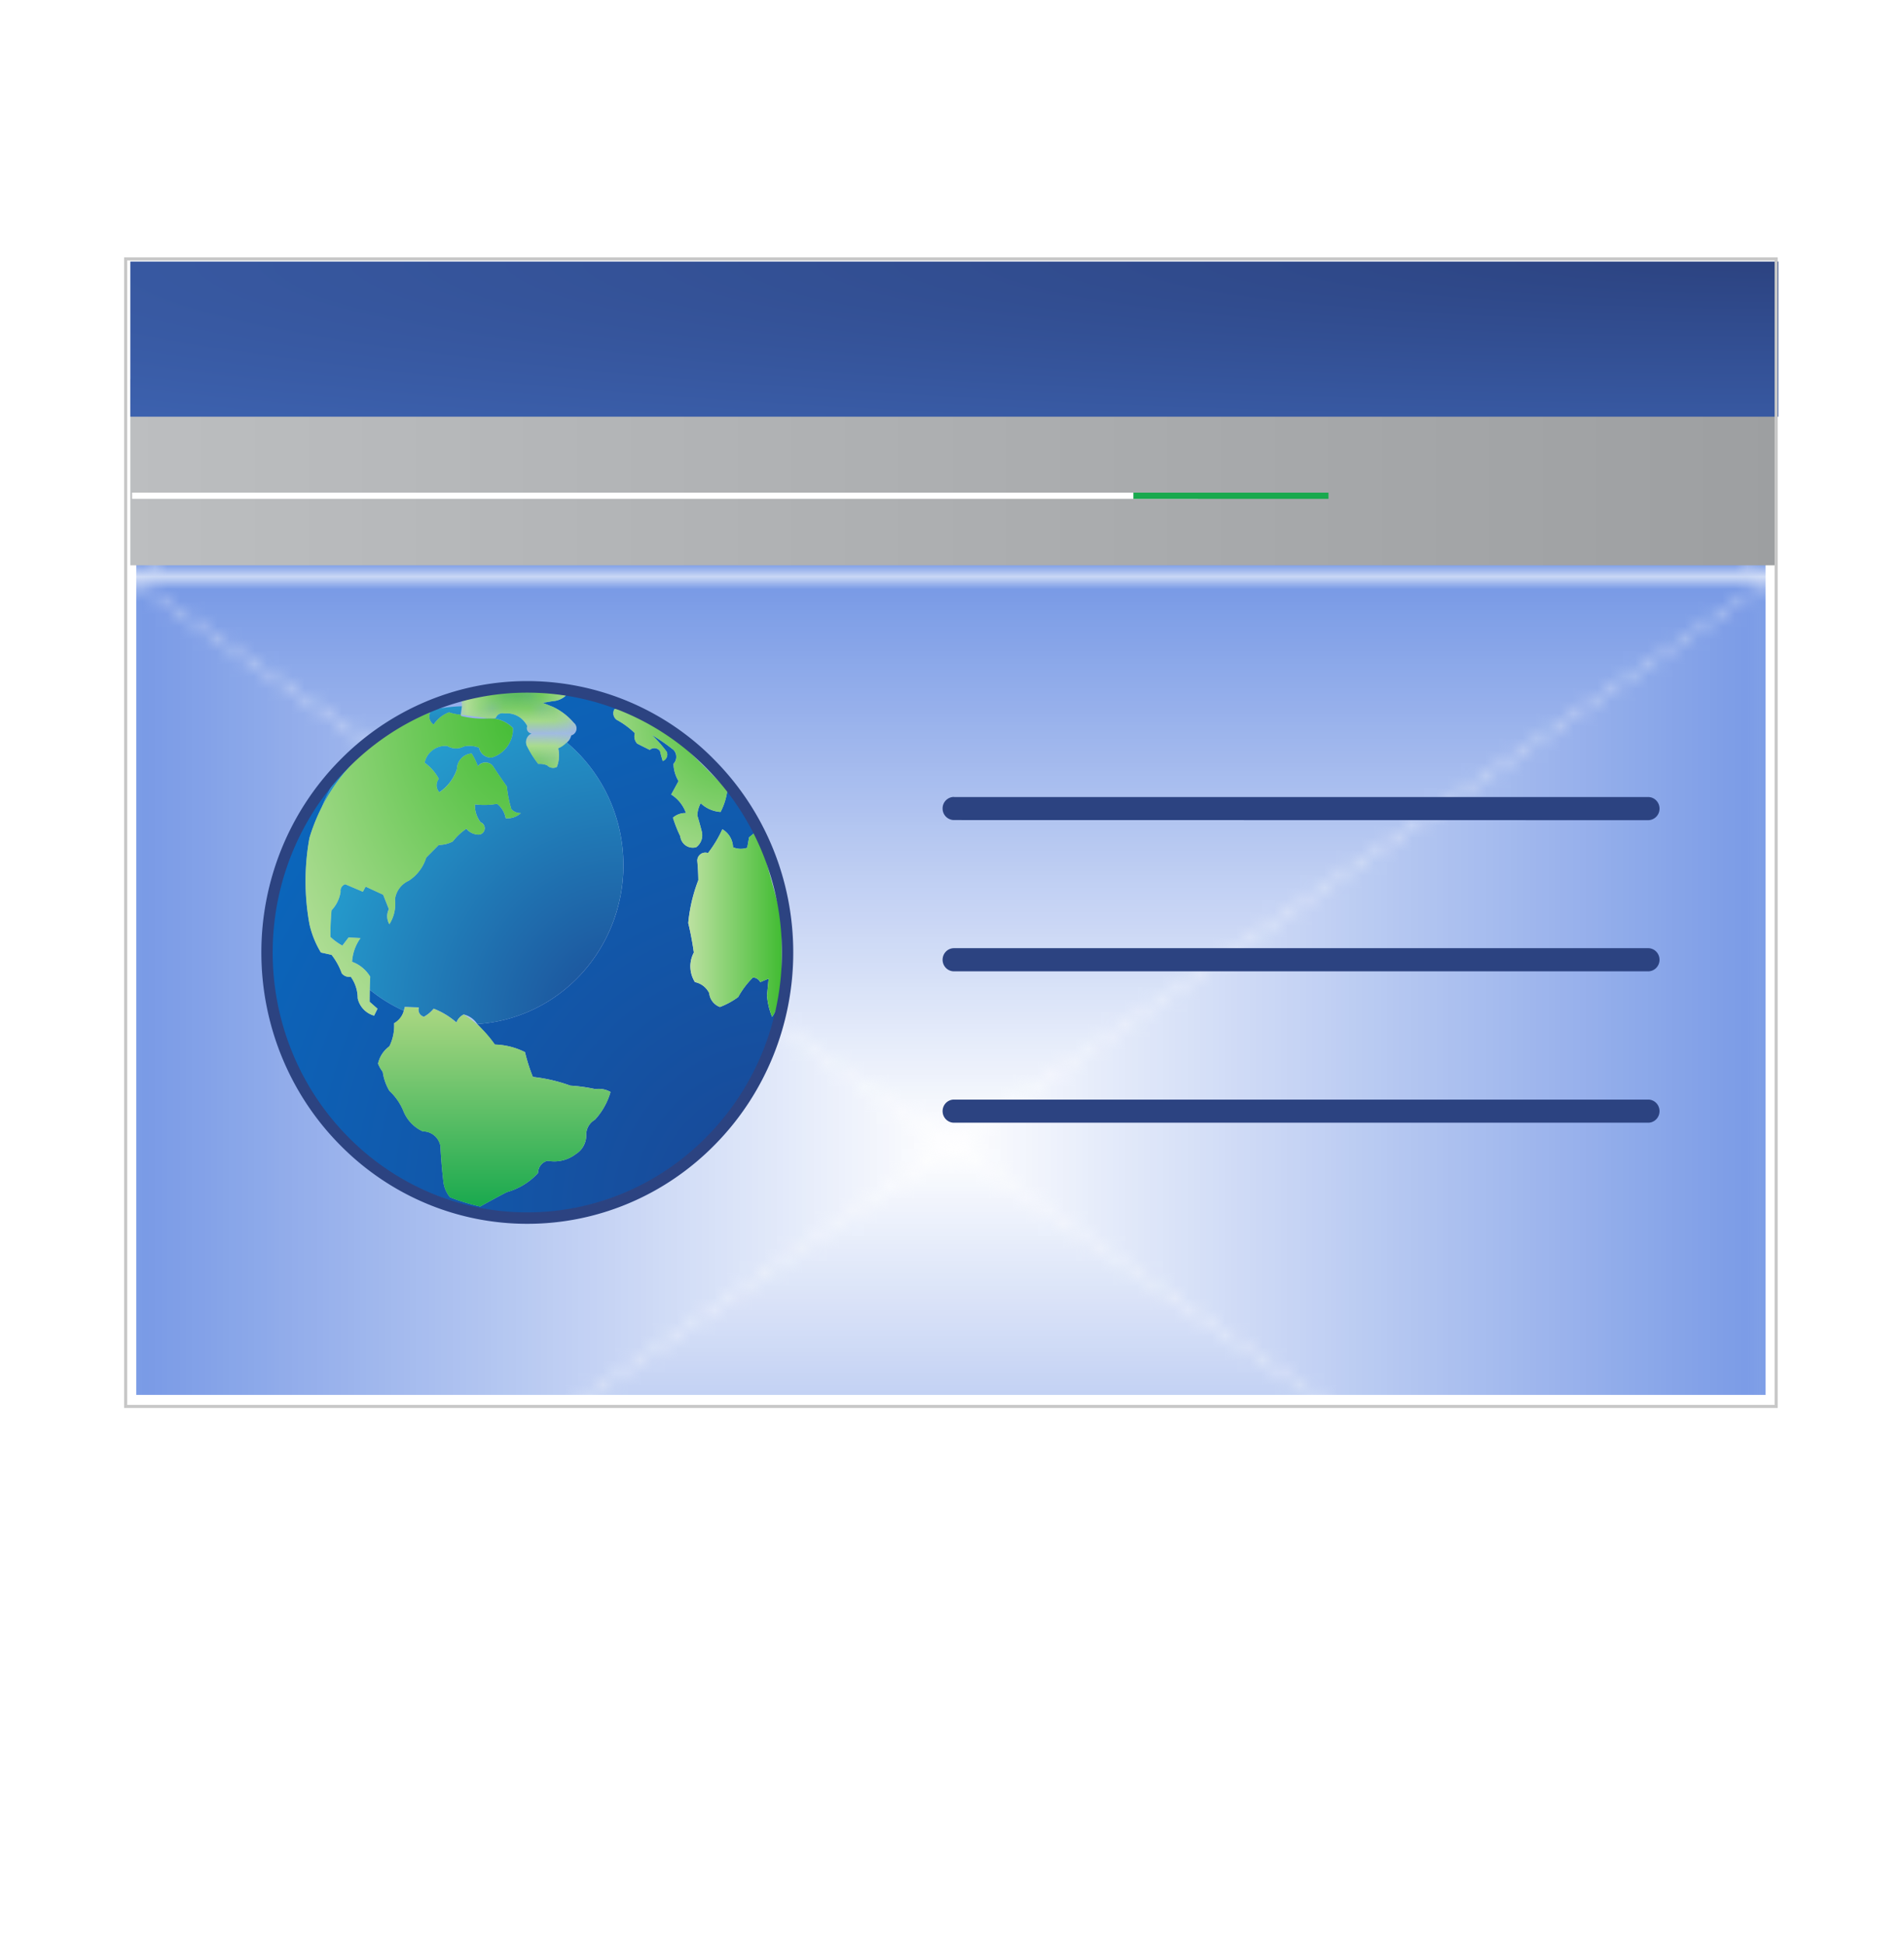 <?xml version="1.0" encoding="UTF-8" standalone="no"?>
<!DOCTYPE svg PUBLIC "-//W3C//DTD SVG 1.1//EN" "http://www.w3.org/Graphics/SVG/1.1/DTD/svg11.dtd">
<!-- Generated by Microsoft Visio, SVG Export spabanner.svg Page-1 -->
<svg xmlns="http://www.w3.org/2000/svg" xmlns:xlink="http://www.w3.org/1999/xlink" xmlns:ev="http://www.w3.org/2001/xml-events"
		xmlns:v="http://schemas.microsoft.com/visio/2003/SVGExtensions/" width="2.125in" height="2.17in"
		viewBox="0 0 153 156.275" xml:space="preserve" color-interpolation-filters="sRGB" class="st16">
	<v:documentProperties v:langID="1033" v:viewMarkup="false"/>

	<style type="text/css">
	<![CDATA[
		.st1 {fill:#ffffff;stroke:none;stroke-linecap:butt;stroke-width:0.75}
		.st2 {fill:url(#grad10-7);stroke:none;stroke-linecap:butt;stroke-width:0.75}
		.st3 {fill:url(#grad0-15);stroke:none;stroke-linecap:butt;stroke-width:0.75}
		.st4 {fill:url(#grad6-19);stroke:none;stroke-linecap:butt;stroke-width:0.75}
		.st5 {stroke:#ffffff;stroke-linecap:butt;stroke-width:0.5}
		.st6 {stroke:#19a94e;stroke-linecap:butt;stroke-width:0.5}
		.st7 {fill:none;stroke:none;stroke-linecap:butt;stroke-width:0.75}
		.st8 {fill:url(#grad1-32);stroke:none;stroke-linecap:butt;stroke-width:0.75}
		.st9 {fill:url(#grad1-36);stroke:none;stroke-linecap:butt;stroke-width:0.75}
		.st10 {fill:url(#grad6-43);stroke:none;stroke-linecap:butt;stroke-width:0.75}
		.st11 {fill:url(#grad0-47);stroke:none;stroke-linecap:butt;stroke-width:0.75}
		.st12 {fill:url(#grad0-51);stroke:none;stroke-linecap:butt;stroke-width:0.75}
		.st13 {fill:url(#grad10-58);stroke:none;stroke-linecap:butt;stroke-width:0.75}
		.st14 {fill:#2c4381;stroke:none;stroke-linecap:butt;stroke-width:0.75}
		.st15 {fill:none;stroke:#c8c8c8;stroke-width:0.25}
		.st16 {fill:none;fill-rule:evenodd;font-size:12px;overflow:visible;stroke-linecap:square;stroke-miterlimit:3}
	]]>
	</style>

	<defs id="Patterns_And_Gradients">
		<pattern id="grad10-7" x="0" y="0" width="1" height="1" patternContentUnits="objectBoundingBox">
			<path d="M 0.5 0.5 L 0 0 L 0 1 z" style="fill:url(#grad0-8)"/>
			<path d="M 0.5 0.5 L 1 0 L 1 1 z" style="fill:url(#grad0-9)"/>
			<path d="M 0.5 0.5 L 0 0 L 1 0 z" style="fill:url(#grad0-10)"/>
			<path d="M 0.5 0.5 L 0 1 L 1 1 z" style="fill:url(#grad0-11)"/>
		</pattern>
		<linearGradient id="grad0-8" x1="0" y1="0" x2="1" y2="0" gradientTransform="rotate(180 0.5 0.5)">
			<stop offset="0" stop-color="#ffffff" stop-opacity="1"/>
			<stop offset="1" stop-color="#799ae6" stop-opacity="1"/>
		</linearGradient>
		<linearGradient id="grad0-9" x1="0" y1="0" x2="1" y2="0" gradientTransform="rotate(360 0.5 0.5)">
			<stop offset="0" stop-color="#ffffff" stop-opacity="1"/>
			<stop offset="1" stop-color="#799ae6" stop-opacity="1"/>
		</linearGradient>
		<linearGradient id="grad0-10" x1="0" y1="0" x2="1" y2="0" gradientTransform="rotate(270 0.5 0.5)">
			<stop offset="0" stop-color="#ffffff" stop-opacity="1"/>
			<stop offset="1" stop-color="#799ae6" stop-opacity="1"/>
		</linearGradient>
		<linearGradient id="grad0-11" x1="0" y1="0" x2="1" y2="0" gradientTransform="rotate(90 0.5 0.5)">
			<stop offset="0" stop-color="#ffffff" stop-opacity="1"/>
			<stop offset="1" stop-color="#799ae6" stop-opacity="1"/>
		</linearGradient>
		<linearGradient id="grad0-15" x1="0" y1="0" x2="1" y2="0" gradientTransform="rotate(0 0.5 0.5)">
			<stop offset="0" stop-color="#bcbec0" stop-opacity="1"/>
			<stop offset="1" stop-color="#9d9fa1" stop-opacity="1"/>
		</linearGradient>
		<radialGradient id="grad6-19" cx="1" cy="0" r="1.4">
			<stop offset="0" stop-color="#2c4381" stop-opacity="1"/>
			<stop offset="1" stop-color="#3c61ae" stop-opacity="1"/>
		</radialGradient>
		<radialGradient id="grad1-32" cx="1" cy="1" r="1.4">
			<stop offset="0" stop-color="#1a4795" stop-opacity="1"/>
			<stop offset="1" stop-color="#086bc2" stop-opacity="1"/>
		</radialGradient>
		<radialGradient id="grad1-36" cx="1" cy="1" r="1.4">
			<stop offset="0" stop-color="#1b4995" stop-opacity="1"/>
			<stop offset="1" stop-color="#27b3dd" stop-opacity="1"/>
		</radialGradient>
		<radialGradient id="grad6-43" cx="1" cy="0" r="1.4">
			<stop offset="0" stop-color="#42bc33" stop-opacity="1"/>
			<stop offset="1" stop-color="#bde1a1" stop-opacity="1"/>
		</radialGradient>
		<linearGradient id="grad0-47" x1="0" y1="0" x2="1" y2="0" gradientTransform="rotate(270 0.5 0.5)">
			<stop offset="0" stop-color="#19a94e" stop-opacity="1"/>
			<stop offset="1" stop-color="#abd782" stop-opacity="1"/>
		</linearGradient>
		<linearGradient id="grad0-51" x1="0" y1="0" x2="1" y2="0" gradientTransform="rotate(180 0.5 0.5)">
			<stop offset="0" stop-color="#42bc33" stop-opacity="1"/>
			<stop offset="1" stop-color="#bde1a1" stop-opacity="1"/>
		</linearGradient>
		<pattern id="grad10-58" x="0" y="0" width="1" height="1" patternContentUnits="objectBoundingBox">
			<path d="M 0.5 0.5 L 0 0 L 0 1 z" style="fill:url(#grad0-51)"/>
			<path d="M 0.5 0.5 L 1 0 L 1 1 z" style="fill:url(#grad0-59)"/>
			<path d="M 0.5 0.5 L 0 0 L 1 0 z" style="fill:url(#grad0-60)"/>
			<path d="M 0.5 0.5 L 0 1 L 1 1 z" style="fill:url(#grad0-61)"/>
		</pattern>
		<linearGradient id="grad0-59" x1="0" y1="0" x2="1" y2="0" gradientTransform="rotate(360 0.5 0.5)">
			<stop offset="0" stop-color="#42bc33" stop-opacity="1"/>
			<stop offset="1" stop-color="#bde1a1" stop-opacity="1"/>
		</linearGradient>
		<linearGradient id="grad0-60" x1="0" y1="0" x2="1" y2="0" gradientTransform="rotate(270 0.5 0.5)">
			<stop offset="0" stop-color="#42bc33" stop-opacity="1"/>
			<stop offset="1" stop-color="#bde1a1" stop-opacity="1"/>
		</linearGradient>
		<linearGradient id="grad0-61" x1="0" y1="0" x2="1" y2="0" gradientTransform="rotate(90 0.5 0.5)">
			<stop offset="0" stop-color="#42bc33" stop-opacity="1"/>
			<stop offset="1" stop-color="#bde1a1" stop-opacity="1"/>
		</linearGradient>
	</defs>
	<g v:mID="0" v:index="1" v:groupContext="foregroundPage">
		<title>Page-1</title>
		<v:pageProperties v:drawingScale="1" v:pageScale="1" v:drawingUnits="0" v:shadowOffsetX="9" v:shadowOffsetY="-9"/>
		<g id="group19-1" transform="translate(0,-22.4)" v:mID="19" v:groupContext="group">
			<v:userDefs>
				<v:ud v:nameU="visVersion" v:prompt="" v:val="VT0(15):26"/>
			</v:userDefs>
			<title>Web page.5</title>
			<g id="shape20-2" v:mID="20" v:groupContext="shape" transform="translate(10.088,-20.814)">
				<title>Sheet.20</title>
				<path d="M0 64.03 L0 156.28 L132.66 156.28 L132.66 64.03 L0 64.03 Z" class="st1"/>
			</g>
			<g id="shape21-4" v:mID="21" v:groupContext="shape" transform="translate(10.932,-21.744)">
				<title>Sheet.21</title>
				<path d="M0 65.89 L0 156.28 L130.96 156.28 L130.96 65.89 L0 65.89 Z" class="st2"/>
			</g>
			<g id="shape22-12" v:mID="22" v:groupContext="shape" transform="translate(10.459,-88.428)">
				<title>Sheet.22</title>
				<rect x="0" y="141.296" width="132.177" height="14.979" class="st3"/>
			</g>
			<g id="shape23-16" v:mID="23" v:groupContext="shape" transform="translate(10.459,-100.378)">
				<title>Sheet.23</title>
				<rect x="0" y="143.804" width="132.46" height="12.471" class="st4"/>
			</g>
			<g id="shape24-20" v:mID="24" v:groupContext="shape" transform="translate(10.85,-94.025)">
				<title>Sheet.24</title>
				<path d="M0 156.28 L85.18 156.28" class="st5"/>
			</g>
			<g id="shape25-23" v:mID="25" v:groupContext="shape" transform="translate(91.33,-94.025)">
				<title>Sheet.25</title>
				<path d="M0 156.28 L15.18 156.28" class="st6"/>
			</g>
			<g id="group26-26" transform="translate(21.81,-36.347)" v:mID="26" v:groupContext="group">
				<title>Sheet.26</title>
				<g id="shape27-27" v:mID="27" v:groupContext="shape" transform="translate(8.559,-0.539)">
					<title>Sheet.27</title>
					<path d="M2.06 140.54 A1.431 1.461 0 0 1 1.29 141.54 A3.591 3.666 0 0 1 0.91 143.4 A2.276 2.324 -180
								 0 0 0 144.79 A2.557 2.61 -180 0 0 0.38 145.45 A4.015 4.099 -180 0 0 0.91 146.98 A4.495
								 4.589 0 0 1 2.06 148.66 A2.997 3.06 -180 0 0 3.6 150.24 A1.422 1.452 0 0 1 5.01 151.4
								 A39.028 39.841 -180 0 0 5.24 154.18 A2.326 2.374 -180 0 0 5.79 155.54 A17.988 18.363 -180
								 0 0 8.21 156.28 A69.763 71.216 0 0 1 10.35 155.12 A5.316 5.427 -180 0 0 12.86 153.58 a0.99
								 1.011 0 0 1 0.772 -0.984 A2.877 2.937 -180 0 0 15.91 152.05 A1.715 1.75 -180 0
								 0 16.73 150.6 A1.345 1.373 0 0 1 17.42 149.31 A5.4 5.513 -180 0 0 18.69 147.07 A1.916 1.916
								 -180 0 0 17.46 146.84 A13.022 13.022 -180 0 0 15.45 146.56 A12.776 12.776 -180 0 0 12.44 145.86
								 A14.064 14.064 0 0 1 11.81 143.87 A5.749 5.749 -180 0 0 9.39 143.26 A24.474 24.474 -180
								 0 0 7.98 141.61 A11.801 11.801 0 0 1 7.17 141.66 A12.244 12.244 0 0 1 2.06 140.54 Z"
							class="st7"/>
				</g>
				<g id="shape28-29" v:mID="28" v:groupContext="shape" transform="translate(-4.88214E-06,0)">
					<title>Sheet.28</title>
					<path d="M40.23 140.49 A5.694 5.694 0 0 1 39.82 138.77 L39.95 137.42 L39.28 137.7 a0.694 0.709 -180
								 0 0 -0.59 -0.374 A6.774 6.915 -180 0 0 37.5 138.9 A6.273 6.403 0 0 1 36.04 139.7
								 A1.293 1.32 0 0 1 35.18 138.58 A1.642 1.676 -180 0 0 34.03 137.7 A2.274 2.322 0 0 1
								 33.94 135.32 A23.476 23.965 -180 0 0 33.49 132.95 A12.481 12.741 0 0 1 34.3 129.5 A18.677 19.066
								 -180 0 0 34.22 127.93 a0.644 0.658 0 0 1 0.86 -0.606 A9.274 9.467 -180 0 0 36.23
								 125.41 A1.682 1.717 0 0 1 37.09 126.86 A1.619 1.652 -180 0 0 38.23 126.9 L38.38 126.06 L38.78
								 125.74 L39.46 127.09 A20.556 20.984 -180 0 0 36.63 122.27 A5.001 5.105 0 0 1 36.09 124.02
								 A2.581 2.635 0 0 1 34.49 123.32 A2.217 2.263 -180 0 0 34.22 124.3 A27.883 28.463 0 0 1
								 34.58 125.6 A1.16 1.184 0 0 1 34.13 126.85 A1.012 1.033 0 0 1 32.85 125.97 A10.349 10.565
								 0 0 1 32.26 124.48 A1.523 1.555 0 0 1 33.31 124.11 A2.877 2.937 -180 0 0 32.12 122.62 L32.71
								 121.54 A2.771 2.829 0 0 1 32.3 120.15 a0.782 0.799 -180 0 0 2.84217E-14 -1.123 A15.942
								 16.274 -180 0 0 30.57 117.83 A10.448 10.665 0 0 1 31.76 119.18 a0.542 0.554 0 0 1 -0.322
								 0.747 A12.827 13.094 0 0 1 31.22 119.13 a0.556 0.567 -180 0 0 -0.821 -0.095 A63.936
								 65.268 0 0 1 29.39 118.53 a0.814 0.831 0 0 1 -0.188 -0.837 A6.525 6.661 -180 0
								 0 27.75 116.62 a0.633 0.646 0 0 1 -0.178 -0.883 A4.664 4.761 0 0 1 28.58 115.99 A20.512
								 20.94 -180 0 0 20.55 114.32 A26.579 27.133 -180 0 0 19.78 114.36 A18.317 18.698 0 0 1 23.66
								 114.66 A1.695 1.73 0 0 1 22.61 115.11 L21.8 115.25 L22.61 115.57 A5.052 5.157 0 0 1 24.29
								 116.85 a0.564 0.576 0 0 1 -0.209 1.017 a0.885 0.903 0 0 1 -0.353 0.569 A12.526
								 12.787 0 0 1 28.28 128.31 A12.541 12.803 0 0 1 16.54 141.07 A24.107 24.61 0 0 1 17.95 142.72
								 A5.848 5.97 0 0 1 20.37 143.33 A13.344 13.622 -180 0 0 21 145.32 A12.998 13.269 0 0 1 24.01
								 146.02 A13.308 13.585 0 0 1 26.02 146.3 A1.952 1.993 0 0 1 27.24 146.53 A5.388 5.5 0
								 0 1 25.98 148.77 A1.348 1.376 -180 0 0 25.29 150.06 A1.715 1.75 0 0 1 24.47 151.51 A2.891
								 2.951 0 0 1 22.19 152.06 a0.992 1.013 -180 0 0 -0.772 0.984 A5.316 5.427 0 0 1
								 18.91 154.58 A69.763 71.216 -180 0 0 16.77 155.74 A18.261 18.642 0 0 1 14.35 155 A2.33 2.379
								 0 0 1 13.8 153.64 A39.028 39.841 0 0 1 13.57 150.86 A1.423 1.453 -180 0 0 12.16 149.7 A2.996
								 3.059 0 0 1 10.62 148.12 A4.495 4.589 -180 0 0 9.47 146.44 A4.015 4.099 0 0 1 8.93 144.91
								 A2.516 2.568 0 0 1 8.56 144.25 A2.276 2.324 0 0 1 9.47 142.86 A3.591 3.666 -180 0 0 9.85
								 141 A1.431 1.461 -180 0 0 10.62 140 A12.445 12.705 0 0 1 7.89 138.31 A73.158 74.683 -180
								 0 0 7.88 139.28 L8.52 139.84 L8.24 140.39 A1.845 1.884 0 0 1 6.92 139 A2.862 2.921 -180
								 0 0 6.37 137.27 a0.787 0.803 0 0 1 -0.725 -0.277 A5.241 5.351 -180 0 0 4.83 135.51
								 L3.97 135.32 A7.374 7.528 0 0 1 3.05 133.04 A18.574 18.961 0 0 1 3.05 126.11 A15.209 15.526
								 0 0 1 4.03 123.66 A12.521 12.782 0 0 1 5.1 121.5 A20.415 20.84 -180 0 0 0 135.3 A20.768 20.768
								 -180 0 0 20.55 156.28 A20.661 20.661 -180 0 0 40.75 139.06 A2.935 2.935 0 0 1 40.23 140.49
								 Z" class="st8"/>
				</g>
				<g id="shape29-33" v:mID="29" v:groupContext="shape" transform="translate(4.034,-32.61)">
					<title>Sheet.29</title>
					<path d="M4.58 150.91 A19.484 19.484 0 0 1 8.72 148.62 a0.766 0.766 -180 0 0 0.277 0.982 A2.527
								 2.527 0 0 1 10.23 148.62 A4.179 4.179 -180 0 0 11.18 148.82 A3.421 3.421 0 0 1 11.28 148.13
								 A12.471 12.471 -180 0 0 9.1 148.38 A20.598 20.598 -180 0 0 1.07 154.11 A13.028 13.028 -180
								 0 0 0 156.28 A14.376 14.376 0 0 1 4.58 150.91 Z" class="st9"/>
				</g>
				<g id="shape30-37" v:mID="30" v:groupContext="shape" transform="translate(4.727,-15.21)">
					<title>Sheet.30</title>
					<path d="M18.2 135.61 a0.672 0.686 0 0 1 -0.785 -0.134 A1.677 1.712 -180 0 0 16.71 135.37 A7.876
								 8.04 0 0 1 15.78 133.88 a0.731 0.747 0 0 1 0.395 -0.958 a0.414 0.423 0 0 1 -0.348
								 -0.588 A1.82 1.857 -180 0 0 14 131.31 a0.577 0.589 -180 0 0 -0.709 0.377 A22.875
								 23.351 0 0 1 12.67 131.7 A2.597 2.651 0 0 1 14.68 132.48 A2.359 2.408 0 0 1 12.95 134.86
								 a0.979 0.999 0 0 1 -1.007 -0.792 A2.133 2.178 -180 0 0 10.72 133.97 A1.355 1.383
								 0 0 1 9.4 133.93 A1.694 1.729 -180 0 0 7.57 135.27 A3.585 3.66 0 0 1 8.71 136.57 a0.795
								 0.811 -180 0 0 0.046 1.075 A3.539 3.612 -180 0 0 10.17 135.78 A1.255 1.281 0 0
								 1 11.35 134.53 A4.918 5.02 0 0 1 11.85 135.55 a0.784 0.8 0 0 1 1.188 -0.05 A46.803
								 47.778 -180 0 0 14.18 137.18 A10.003 10.212 -180 0 0 14.54 139 a0.989 1.009 -180 0 0 0.772
								 0.32 A1.645 1.68 0 0 1 14.09 139.74 A1.834 1.872 -180 0 0 13.4 138.57 A5.905 6.028
								 0 0 1 11.62 138.62 A2.086 2.129 -180 0 0 12.08 140.06 a0.502 0.513 0 0 1 -0.271 0.984
								 A1.298 1.325 0 0 1 10.93 140.58 A4.478 4.572 -180 0 0 9.84 141.6 A2.412 2.462 0 0 1 8.71
								 141.88 L7.7 142.9 A3.345 3.415 0 0 1 6.29 144.76 A1.855 1.893 -180 0 0 5.19 146.25 A2.926
								 2.987 0 0 1 4.74 148.25 A1.216 1.242 0 0 1 4.7 147.04 L4.24 145.88 L2.83 145.23 L2.61 145.64
								 L1.19 145.04 a0.532 0.543 -180 0 0 -0.372 0.602 A2.705 2.761 0 0 1 0.09 147.14 A21.949
								 22.406 -180 0 0 0 149.27 A4.629 4.725 -180 0 0 0.96 149.97 L1.46 149.32 L2.42 149.37 A3.511
								 3.585 -180 0 0 1.74 151.27 A2.815 2.874 0 0 1 3.2 152.48 A14.902 15.213 -180 0 0 3.16 153.51
								 A12.445 12.705 -180 0 0 5.89 155.21 A4.744 4.842 -180 0 0 5.98 154.9 L7.11 154.94 a0.569
								 0.581 -180 0 0 0.41 0.747 A2.591 2.645 -180 0 0 8.3 155.04 A6.072 6.198 0 0 1 10.13
								 156.15 A1.167 1.192 0 0 1 10.72 155.51 A1.784 1.822 0 0 1 11.81 156.28 A12.54 12.801 -180
								 0 0 23.55 143.51 A12.526 12.787 -180 0 0 18.99 133.64 A3.638 3.638 0 0 1 18.31 134.11 A2.539
								 2.539 0 0 1 18.2 135.61 Z" class="st9"/>
				</g>
				<g id="shape31-40" v:mID="31" v:groupContext="shape" transform="translate(2.732,-15.881)">
					<title>Sheet.31</title>
					<path d="M12.51 132.19 a0.156 0.159 0 0 1 -0.035 -0.11 A4.128 4.214 0 0 1 11.53 131.89 A2.537
								 2.59 -180 0 0 10.3 132.87 a0.741 0.756 0 0 1 -0.277 -0.982 A19.738 20.149 -180 0
								 0 5.88 134.18 A14.509 14.811 -180 0 0 0.31 141.99 A18.578 18.965 -180 0 0 0.31 148.92 A7.585
								 7.585 -180 0 0 1.23 151.2 L2.09 151.39 A5.307 5.307 0 0 1 2.91 152.88 a0.78 0.78 -180
								 0 0 0.725 0.277 A2.958 2.958 0 0 1 4.19 154.88 A1.863 1.863 -180 0 0 5.51 156.28 L5.78
								 155.72 L5.15 155.16 A38.13 38.13 0 0 1 5.2 153.15 A2.82 2.82 -180 0 0 3.74 151.95 A3.63
								 3.63 0 0 1 4.42 150.04 L3.46 149.99 L2.96 150.65 A4.632 4.632 0 0 1 2 149.95 A22.258 22.258
								 0 0 1 2.09 147.81 A2.769 2.769 -180 0 0 2.82 146.32 a0.54 0.54 0 0 1 0.372 -0.602
								 L4.61 146.32 L4.83 145.91 L6.24 146.56 L6.7 147.72 A1.27 1.27 -180 0 0 6.74 148.93 A3.036
								 3.036 -180 0 0 7.19 146.93 A1.892 1.892 0 0 1 8.29 145.44 A3.402 3.402 -180 0 0 9.7 143.57
								 L10.71 142.55 A2.394 2.394 -180 0 0 11.84 142.27 A4.513 4.513 0 0 1 12.93 141.25 A1.294
								 1.294 -180 0 0 13.8 141.72 a0.513 0.513 -180 0 0 0.271 -0.984 A2.16 2.16 0 0 1
								 13.62 139.29 A5.848 5.848 -180 0 0 15.4 139.25 A1.877 1.877 0 0 1 16.09 140.41 A1.626 1.626
								 -180 0 0 17.31 139.99 a0.977 0.977 0 0 1 -0.772 -0.32 A10.399 10.399 0 0 1 16.18
								 137.85 A49.764 49.764 0 0 1 15.04 136.18 a0.774 0.774 -180 0 0 -1.188 0.05 A5.215
								 5.215 -180 0 0 13.35 135.2 A1.266 1.266 -180 0 0 12.17 136.46 A3.601 3.601 0 0 1 10.76
								 138.32 a0.823 0.823 0 0 1 -0.046 -1.075 A3.641 3.641 -180 0 0 9.57 135.95 A1.698
								 1.698 0 0 1 11.4 134.6 A1.331 1.331 -180 0 0 12.72 134.64 A2.093 2.093 0 0 1 13.95 134.74
								 a0.987 0.987 -180 0 0 1.007 0.792 A2.402 2.402 -180 0 0 16.67 133.16 A2.565 2.565
								 -180 0 0 14.67 132.38 A7.178 7.178 0 0 1 12.51 132.19 Z" class="st10"/>
				</g>
				<g id="shape32-44" v:mID="32" v:groupContext="shape" transform="translate(8.557,-0.535)">
					<title>Sheet.32</title>
					<path d="M17.46 146.84 A13.277 13.554 -180 0 0 15.46 146.56 A12.998 13.269 -180 0 0 12.45 145.86 A13.578
								 13.86 0 0 1 11.81 143.86 A5.848 5.97 -180 0 0 9.39 143.25 A8.326 8.499 -180 0 0 6.89 140.84
								 A1.167 1.192 -180 0 0 6.3 141.49 A6.11 6.237 -180 0 0 4.47 140.38 A2.619 2.674 0 0 1
								 3.69 141.03 a0.571 0.583 0 0 1 -0.41 -0.747 L2.15 140.24 A1.763 1.799 0 0 1 1.29
								 141.54 A3.591 3.666 0 0 1 0.91 143.4 A2.276 2.324 -180 0 0 -0 144.79 A2.557 2.61 -180
								 0 0 0.38 145.45 A4.015 4.099 -180 0 0 0.91 146.98 A4.495 4.589 0 0 1 2.06 148.66 A2.997
								 3.06 -180 0 0 3.6 150.24 A1.422 1.452 0 0 1 5.01 151.4 A39.028 39.841 -180 0 0 5.24 154.18
								 A2.326 2.374 -180 0 0 5.79 155.54 A17.988 18.363 -180 0 0 8.21 156.28 A69.763 71.216 0 0
								 1 10.35 155.12 A5.316 5.427 -180 0 0 12.86 153.58 a0.99 1.011 0 0 1 0.772 -0.984
								 A2.877 2.937 -180 0 0 15.91 152.05 A1.715 1.75 -180 0 0 16.73 150.6 A1.345 1.373 0 0
								 1 17.42 149.31 A5.4 5.513 -180 0 0 18.69 147.07 A1.888 1.888 -180 0 0 17.46 146.84 Z"
							class="st11"/>
				</g>
				<g id="shape33-48" v:mID="33" v:groupContext="shape" transform="translate(33.492,-15.784)">
					<title>Sheet.33</title>
					<path d="M7.52 149.47 A21.528 21.976 -180 0 0 7.28 147.47 L6.14 143.33 A18.923 19.318 -180 0 0 5.97 142.87
								 L5.28 141.52 L4.89 141.84 L4.74 142.68 A1.619 1.652 0 0 1 3.6 142.64 A1.682 1.717 -180 0
								 0 2.74 141.2 A9.451 9.451 0 0 1 1.58 143.11 a0.649 0.649 -180 0 0 -0.86 0.606 A19.417
								 19.417 0 0 1 0.81 145.29 A12.934 12.934 -180 0 0 0 148.73 A24.414 24.414 0 0 1 0.45 151.11
								 A2.363 2.363 -180 0 0 0.54 153.48 A1.649 1.649 0 0 1 1.68 154.37 A1.317 1.317 -180 0
								 0 2.55 155.48 A6.232 6.232 -180 0 0 4.01 154.69 A6.993 6.993 0 0 1 5.2 153.11 a0.696
								 0.696 0 0 1 0.59 0.374 L6.46 153.2 L6.33 154.55 A5.694 5.694 -180 0 0 6.74 156.28
								 A2.935 2.935 -180 0 0 7.25 154.85 A20.02 20.02 -180 0 0 7.52 152.69 L7.52 149.47 L7.52 149.47
								 Z" class="st12"/>
				</g>
				<g id="shape34-52" v:mID="34" v:groupContext="shape" transform="translate(27.47,-29.381)">
					<title>Sheet.34</title>
					<path d="M0.28 146 A6.631 6.769 0 0 1 1.73 147.07 a0.805 0.821 -180 0 0 0.188 0.837 A50.388
								 51.438 -180 0 0 2.93 148.41 a0.554 0.565 0 0 1 0.821 0.099 A13.367 13.645 -180 0
								 0 3.97 149.31 a0.542 0.554 -180 0 0 0.322 -0.747 A10.448 10.665 -180 0 0 3.1 147.21
								 A15.942 16.274 0 0 1 4.84 148.41 a0.782 0.798 0 0 1 0 1.123 A2.771 2.829 -180 0 0 5.24
								 150.92 L4.65 152 A2.868 2.927 0 0 1 5.84 153.49 A1.528 1.56 -180 0 0 4.79 153.86 A10.666
								 10.888 -180 0 0 5.38 155.36 A1.014 1.035 -180 0 0 6.66 156.24 A1.159 1.183 -180 0 0 7.11
								 154.98 A27.883 28.463 -180 0 0 6.75 153.68 A2.217 2.263 0 0 1 7.02 152.7 A2.581 2.635
								 -180 0 0 8.62 153.4 A5.013 5.117 -180 0 0 9.17 151.65 a0.926 0.946 -180 0 0 -0.051 -0.063
								 A214.628 219.1 -180 0 0 5.61 148.08 A20.68 21.111 -180 0 0 1.11 145.37 A4.639 4.736 -180
								 0 0 0.1 145.12 a0.631 0.645 -180 0 0 0.177 0.883 Z" class="st10"/>
				</g>
				<g id="shape35-55" v:mID="35" v:groupContext="shape" transform="translate(15.213,-35.8)">
					<title>Sheet.35</title>
					<path d="M-0 152.01 A131.969 134.718 0 0 1 2.19 152.29 A22.875 23.351 -180 0 0 2.8 152.28 a0.577 0.589
								 0 0 1 0.709 -0.377 A1.82 1.857 0 0 1 5.34 152.92 a0.416 0.424 -180 0 0 0.348
								 0.588 L5.73 153.48 a0.169 0.172 0 0 1 -0.047 0.032 a0.733 0.748 -180 0 0
								 -0.395 0.958 A7.876 8.04 -180 0 0 6.22 155.96 A1.647 1.681 0 0 1 6.93 156.07 a0.669
								 0.683 -180 0 0 0.785 0.134 A2.424 2.474 -180 0 0 7.83 154.71 A1.871 1.91 -180 0
								 0 8.87 153.67 a0.564 0.575 -180 0 0 0.209 -1.017 A5.062 5.168 -180 0 0 7.4 151.37
								 L6.59 151.05 L7.4 150.91 A1.705 1.74 -180 0 0 8.45 150.46 A18.317 18.698 -180 0 0 4.57 150.16
								 A21.763 22.216 -180 0 0 3.53 150.21 L0.46 150.74 A9.731 9.934 -180 0 0 0.05 150.85 A2.774
								 2.832 0 0 1 -0 152.01 Z" class="st13"/>
				</g>
			</g>
			<g id="shape36-62" v:mID="36" v:groupContext="shape" transform="translate(20.99,-35.488)">
				<title>Sheet.36</title>
				<path d="M21.37 112.64 A21.308 21.752 -180 0 0 6.27 119.04 A21.306 21.75 -180 0 0 0 134.46 A21.302 21.746
							 -180 0 0 6.27 149.88 A21.31 21.754 -180 0 0 21.37 156.27 A21.31 21.754 -180 0 0 36.48 149.88 A21.302
							 21.746 -180 0 0 42.75 134.46 A21.306 21.75 -180 0 0 36.48 119.04 A21.093 21.093 -180 0 0 21.37
							 112.64 ZM21.37 155.35 A20.402 20.827 0 0 1 6.91 149.22 A20.395 20.82 0 0 1 0.91 134.46 A20.398 20.823
							 0 0 1 6.91 119.7 A20.401 20.826 0 0 1 21.37 113.57 A20.401 20.826 0 0 1 35.84 119.7 A20.398 20.823
							 0 0 1 41.84 134.46 A20.395 20.82 0 0 1 35.84 149.22 A20.402 20.827 0 0 1 21.37 155.35 Z"
						class="st14"/>
			</g>
			<g id="shape37-64" v:mID="37" v:groupContext="shape" transform="translate(10.082,-20.814)">
				<title>Sheet.37</title>
				<path d="M0 64.03 L0 156.28 L132.66 156.28 L132.66 64.03 L0 64.03 Z" class="st15"/>
			</g>
			<g id="shape38-66" v:mID="38" v:groupContext="shape" transform="translate(75.746,-43.625)">
				<title>Sheet.38</title>
				<path d="M0.91 154.42 L56.71 154.42 a0.91 0.929 0 0 1 0.911 0.93 a0.912 0.931 0 0 1 -0.911
							 0.93 L0.91 156.28 a0.912 0.931 0 0 1 -0.911 -0.93 a0.91 0.929 0 0 1 0.911
							 -0.93 ZM0.91 142.25 L56.71 142.25 a0.912 0.931 0 0 1 0.911 0.93 a0.91 0.929
							 0 0 1 -0.911 0.93 L0.91 144.11 a0.91 0.929 0 0 1 -0.911 -0.93 a0.912 0.931
							 0 0 1 0.911 -0.93 ZM0.91 130.1 L56.71 130.1 a0.91 0.929 0 0 1 0.911 0.93 a0.922
							 0.922 0 0 1 -0.911 0.93 L0.91 131.95 a0.922 0.922 0 0 1 -0.911 -0.93 a0.919
							 0.919 0 0 1 0.911 -0.93 Z" class="st14"/>
			</g>
		</g>
	</g>
</svg>
